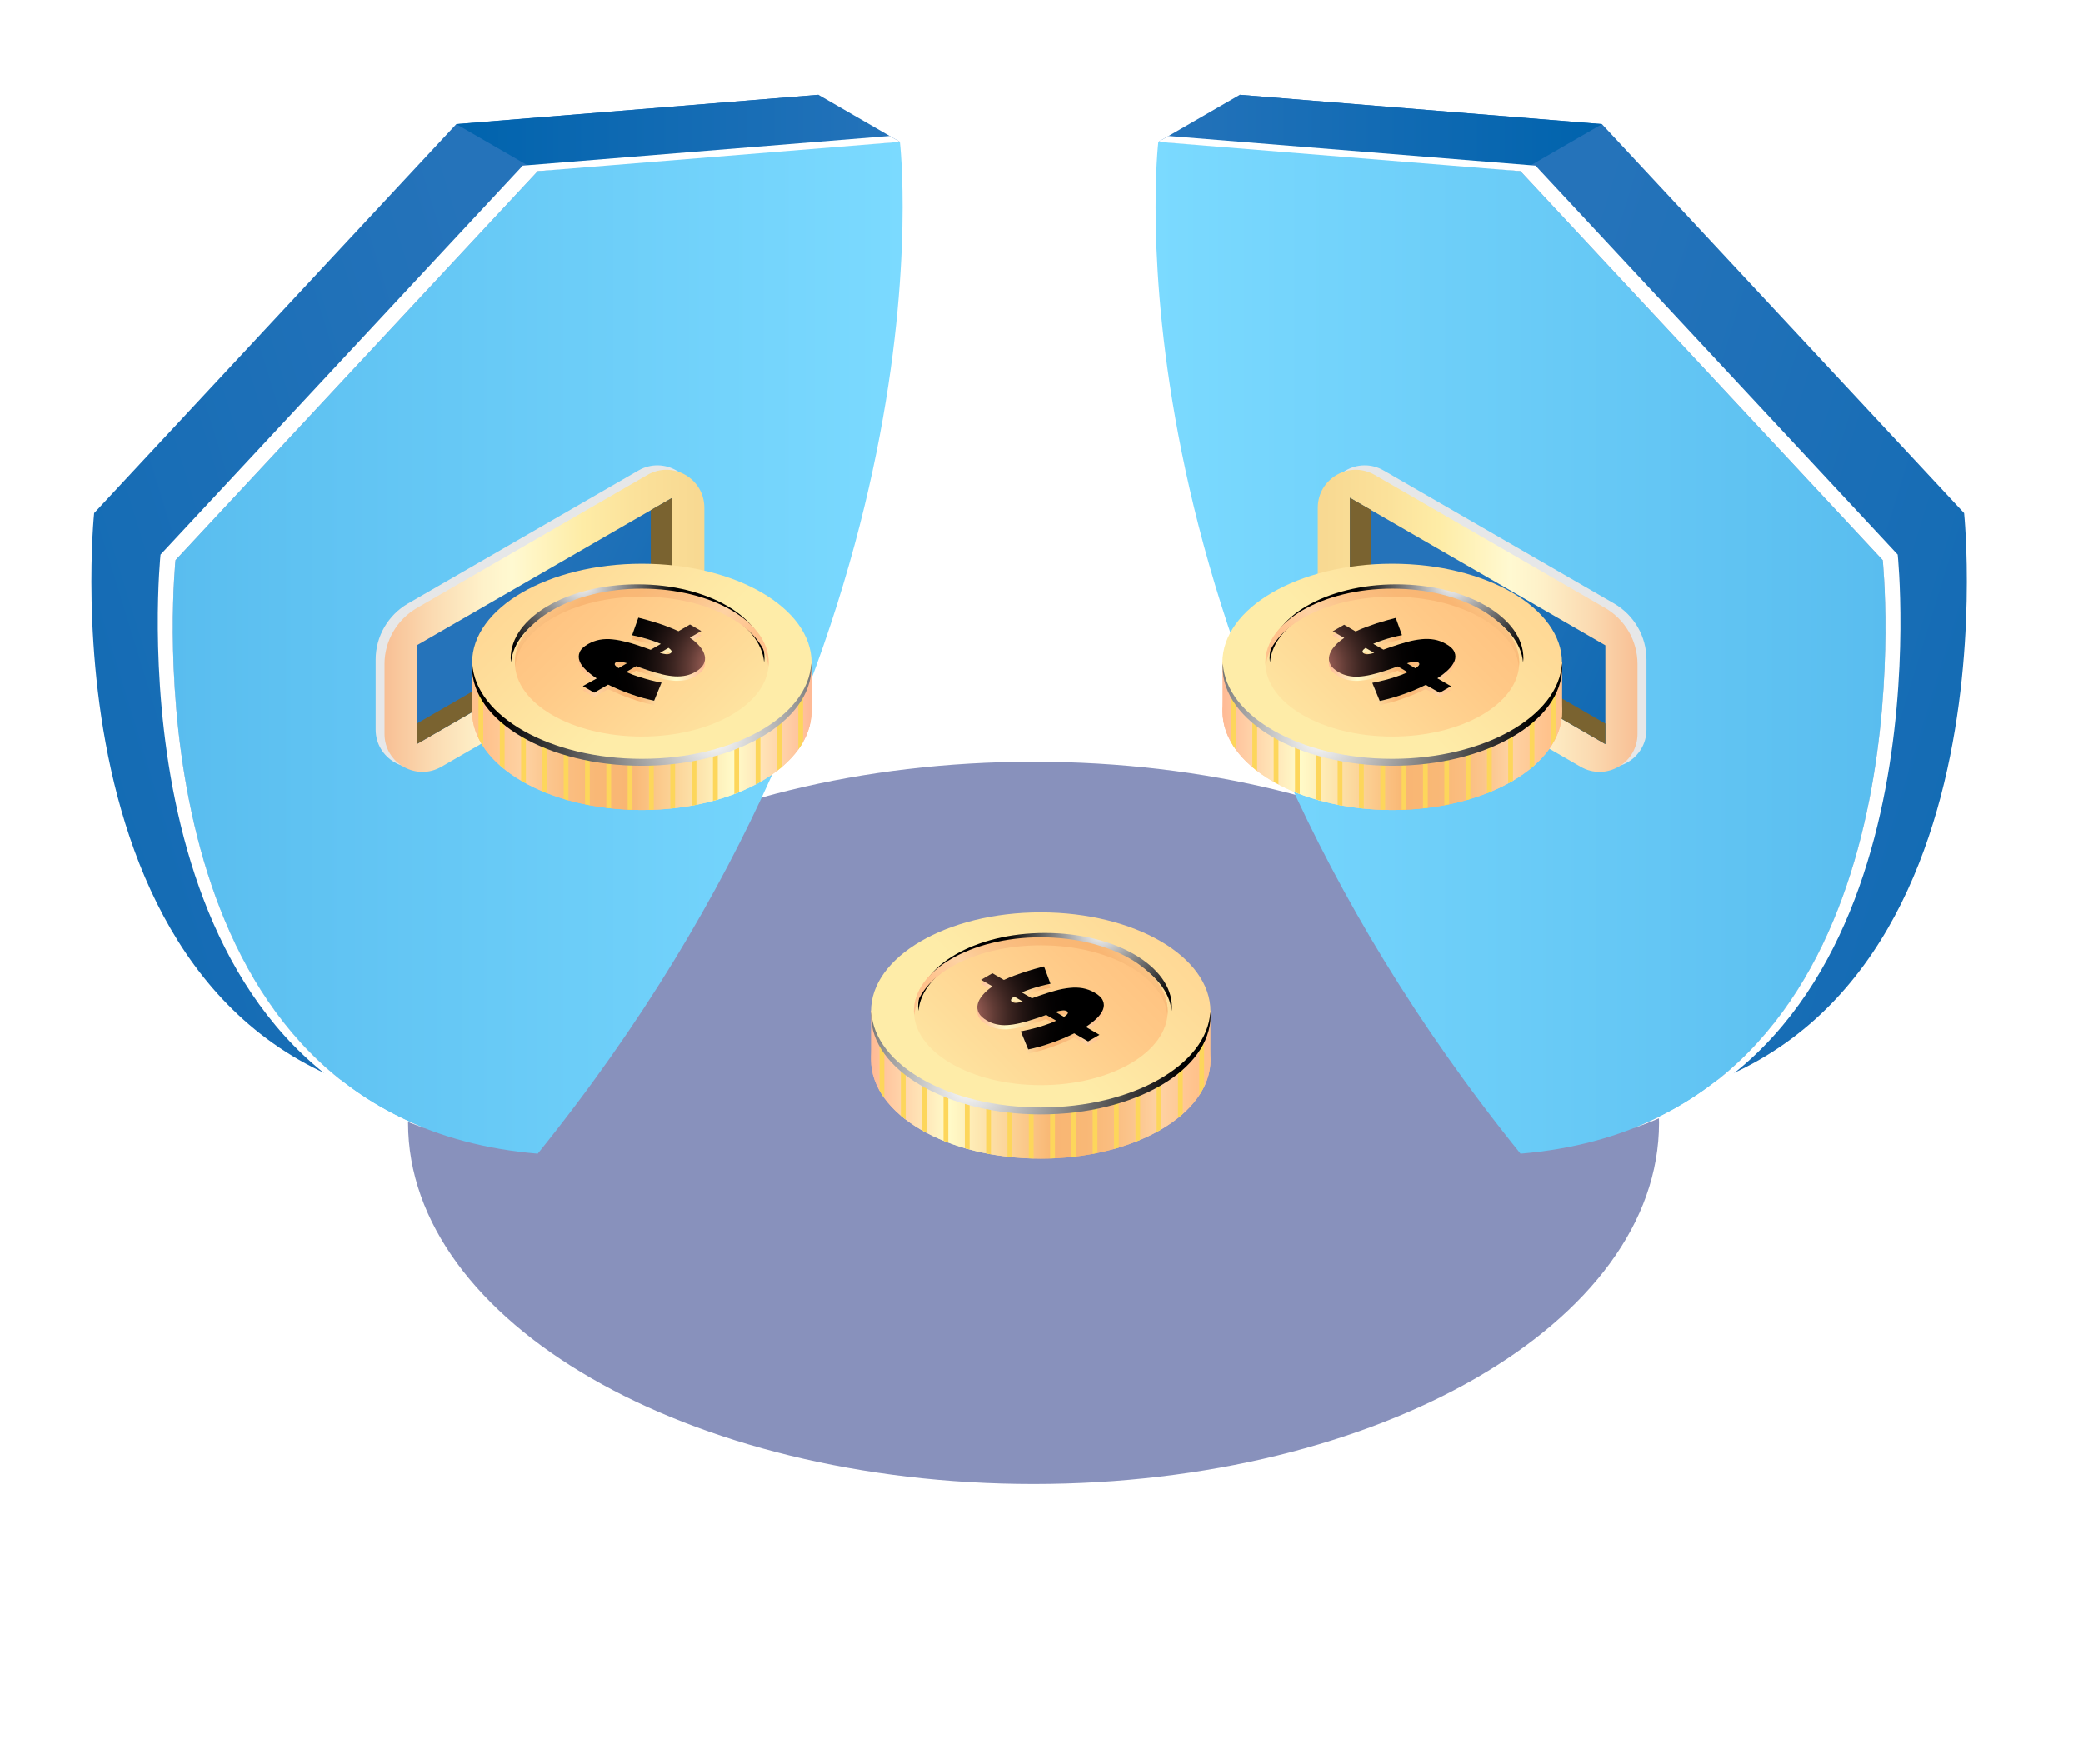 <svg width="124" height="105" viewBox="0 0 124 105" fill="none" xmlns="http://www.w3.org/2000/svg">
    <g filter="url(#filter0_d)">
    <path d="M61.525 97C48.189 97 34.858 94.068 24.703 88.21C14.832 82.508 9.392 74.919 9.392 66.837C9.392 58.755 14.827 51.166 24.703 45.465C45.001 33.742 78.038 33.742 98.342 45.465C108.212 51.166 113.653 58.755 113.653 66.837C113.653 74.919 108.218 82.508 98.342 88.21C88.193 94.068 74.856 96.994 61.525 97ZM61.525 37.058C48.258 37.058 34.997 39.972 24.9 45.802C15.152 51.428 9.787 58.9 9.787 66.837C9.787 74.774 15.152 82.247 24.9 87.873C45.094 99.531 77.957 99.531 98.15 87.873C107.899 82.247 113.264 74.774 113.264 66.837C113.264 58.9 107.893 51.428 98.15 45.802C88.053 39.972 74.787 37.058 61.525 37.058Z" fill="white"/>
    </g>
    <path opacity="0.5" d="M61.525 88.332C82.09 88.332 98.76 78.708 98.76 66.837C98.76 54.966 82.09 45.343 61.525 45.343C40.961 45.343 24.291 54.966 24.291 66.837C24.291 78.708 40.961 88.332 61.525 88.332Z" fill="#13247A"/>
    <path d="M116.919 30.543L95.36 7.391L73.8 5.646C73.8 5.646 70.337 34.872 95.36 65.87C120.389 63.768 116.919 30.543 116.919 30.543Z" fill="url(#paint0_linear)"/>
    <path d="M73.807 5.646L68.956 8.448L90.515 10.193L95.366 7.391L73.807 5.646Z" fill="url(#paint1_linear)"/>
    <path d="M112.075 33.346L90.515 10.193L81.652 9.294L68.956 8.448C68.956 8.448 65.492 37.675 90.515 68.672C115.538 66.571 112.075 33.346 112.075 33.346Z" fill="url(#paint2_linear)"/>
    <path d="M112.075 33.345L90.515 10.193L68.956 8.448C69.564 8.098 69.564 8.098 69.564 8.098L91.407 9.863L112.967 33.015C112.967 33.015 115.862 60.787 97.224 67.159C114.871 60.219 112.075 33.345 112.075 33.345Z" fill="white"/>
    <path d="M5.605 30.543L27.165 7.391L48.724 5.646C48.724 5.646 52.188 34.872 27.165 65.87C2.135 63.768 5.605 30.543 5.605 30.543Z" fill="url(#paint3_linear)"/>
    <path d="M48.718 5.646L53.569 8.448L32.009 10.193L27.158 7.391L48.718 5.646Z" fill="url(#paint4_linear)"/>
    <path d="M10.45 33.346L32.009 10.193L40.872 9.294L53.569 8.448C53.569 8.448 57.032 37.675 32.009 68.672C6.986 66.571 10.45 33.346 10.45 33.346Z" fill="url(#paint5_linear)"/>
    <path d="M10.45 33.345L32.009 10.193L53.569 8.448C52.961 8.098 52.961 8.098 52.961 8.098L31.117 9.863L9.557 33.015C9.557 33.015 6.663 60.787 25.301 67.159C7.654 60.219 10.45 33.345 10.45 33.345Z" fill="white"/>
    <path d="M78.982 34.121V29.963C78.982 28.222 80.865 27.138 82.37 28.008L96.087 35.926C97.278 36.618 98.013 37.888 98.013 39.264V43.423C98.013 45.163 96.13 46.248 94.625 45.377L80.908 37.459C79.716 36.775 78.982 35.498 78.982 34.121Z" fill="#E6E7E8"/>
    <path d="M78.447 34.385V30.227C78.447 28.486 80.33 27.402 81.835 28.272L95.552 36.19C96.743 36.882 97.478 38.151 97.478 39.528V43.687C97.478 45.427 95.595 46.511 94.09 45.641L80.373 37.723C79.181 37.039 78.447 35.769 78.447 34.385Z" fill="url(#paint6_linear)"/>
    <path d="M80.358 35.512L95.566 44.293V38.415L80.358 29.634V35.512Z" fill="url(#paint7_linear)"/>
    <path d="M81.635 35.034V30.369L80.358 29.634V35.512L95.566 44.293V43.073L81.635 35.034Z" fill="#7A6330"/>
    <path d="M92.984 39.4H72.776V42.253C72.776 42.282 72.776 42.31 72.776 42.331C72.776 45.577 77.298 48.216 82.883 48.216C88.462 48.216 92.991 45.584 92.991 42.331C92.991 42.303 92.991 42.274 92.984 42.253H92.991V39.4H92.984Z" fill="url(#paint8_linear)"/>
    <path d="M72.776 41.875V41.953C72.776 41.932 72.783 41.903 72.776 41.875Z" fill="url(#paint9_linear)"/>
    <path d="M82.883 47.589C77.305 47.589 72.776 44.956 72.776 41.704V42.253C72.776 42.282 72.776 42.31 72.776 42.331C72.776 45.577 77.298 48.216 82.883 48.216C88.462 48.216 92.991 45.584 92.991 42.331C92.991 42.303 92.991 42.274 92.984 42.253H92.991V41.704C92.984 44.956 88.462 47.589 82.883 47.589Z" fill="url(#paint10_linear)"/>
    <path d="M92.984 41.953V41.875H92.977C92.984 41.903 92.984 41.932 92.984 41.953Z" fill="url(#paint11_linear)"/>
    <path d="M85.979 47.931C86.079 47.91 86.165 47.888 86.265 47.874V40.406H85.979V47.931Z" fill="#FDD65B"/>
    <path d="M87.249 47.639C87.342 47.61 87.442 47.589 87.534 47.56V40.406H87.249V47.639Z" fill="#FDD65B"/>
    <path d="M88.519 47.218C88.618 47.182 88.704 47.139 88.804 47.096V40.406H88.519V47.218Z" fill="#FDD65B"/>
    <path d="M84.71 48.116C84.802 48.109 84.902 48.102 84.995 48.088V40.406H84.71V48.116Z" fill="#FDD65B"/>
    <path d="M91.058 45.784C91.151 45.705 91.251 45.627 91.343 45.548V40.398H91.058V45.784Z" fill="#FDD65B"/>
    <path d="M92.321 44.414C92.428 44.25 92.52 44.086 92.606 43.915V40.406H92.321V44.414Z" fill="#FDD65B"/>
    <path d="M89.781 46.626C89.874 46.576 89.974 46.526 90.067 46.469V40.406H89.781V46.626Z" fill="#FDD65B"/>
    <path d="M83.44 48.202C83.533 48.202 83.625 48.195 83.725 48.195V40.406H83.44V48.202Z" fill="#FDD65B"/>
    <path d="M82.17 48.195C82.263 48.202 82.356 48.202 82.456 48.202V40.406H82.17V48.195Z" fill="#FDD65B"/>
    <path d="M79.631 47.902C79.724 47.924 79.816 47.945 79.916 47.959V40.406H79.631V47.902Z" fill="#FDD65B"/>
    <path d="M80.9 48.102C80.993 48.109 81.093 48.116 81.186 48.123V40.406H80.9V48.102Z" fill="#FDD65B"/>
    <path d="M78.361 47.589C78.454 47.617 78.546 47.646 78.646 47.667V40.406H78.361V47.589Z" fill="#FDD65B"/>
    <path d="M73.282 44.165C73.368 44.314 73.461 44.471 73.568 44.614V40.398H73.282V44.165Z" fill="#FDD65B"/>
    <path d="M74.552 45.663C74.645 45.741 74.737 45.812 74.837 45.884V40.406H74.552V45.663Z" fill="#FDD65B"/>
    <path d="M77.091 47.153C77.184 47.189 77.277 47.232 77.377 47.268V40.406H77.091V47.153Z" fill="#FDD65B"/>
    <path d="M75.822 46.54C75.914 46.59 76.007 46.64 76.107 46.69V40.406H75.822V46.54Z" fill="#FDD65B"/>
    <path d="M92.984 39.443C92.984 42.695 88.462 45.327 82.876 45.327C77.298 45.327 72.769 42.695 72.769 39.443C72.769 36.19 77.291 33.558 82.876 33.558C88.462 33.558 92.984 36.19 92.984 39.443Z" fill="url(#paint12_linear)"/>
    <path d="M82.883 45.17C77.419 45.17 72.983 42.645 72.797 39.492C72.79 39.564 72.783 39.628 72.783 39.699C72.783 42.945 77.305 45.584 82.891 45.584C88.469 45.584 92.998 42.952 92.998 39.699C92.998 39.628 92.984 39.564 92.984 39.492C92.784 42.645 88.34 45.17 82.883 45.17Z" fill="url(#paint13_radial)"/>
    <path d="M90.438 39.443C90.438 41.875 87.056 43.844 82.883 43.844C78.711 43.844 75.329 41.875 75.329 39.443C75.329 37.01 78.711 35.041 82.883 35.041C87.049 35.041 90.438 37.01 90.438 39.443Z" fill="url(#paint14_linear)"/>
    <path d="M83.133 35.263C87.171 35.263 90.452 37.103 90.666 39.421C90.673 39.343 90.687 39.264 90.687 39.186C90.687 36.753 87.306 34.785 83.133 34.785C78.96 34.785 75.579 36.753 75.579 39.186C75.579 39.264 75.593 39.343 75.601 39.421C75.815 37.11 79.096 35.263 83.133 35.263Z" fill="url(#paint15_radial)"/>
    <path d="M82.883 35.519C86.921 35.519 90.202 37.36 90.416 39.678C90.423 39.599 90.438 39.521 90.438 39.443C90.438 37.01 87.056 35.041 82.883 35.041C78.711 35.041 75.329 37.01 75.329 39.443C75.329 39.521 75.344 39.599 75.351 39.678C75.558 37.36 78.846 35.519 82.883 35.519Z" fill="url(#paint16_linear)"/>
    <path d="M83.461 38.059C83.276 38.094 83.076 38.137 82.876 38.194C82.698 38.237 82.52 38.294 82.32 38.358C82.12 38.422 81.935 38.494 81.749 38.572L82.356 38.922C82.413 38.9 82.484 38.872 82.555 38.85C82.627 38.829 82.698 38.8 82.776 38.772C83.119 38.651 83.447 38.551 83.754 38.465C84.06 38.38 84.346 38.33 84.617 38.301C84.888 38.273 85.138 38.28 85.38 38.323C85.623 38.365 85.858 38.451 86.079 38.579C86.343 38.736 86.514 38.9 86.586 39.072C86.657 39.243 86.657 39.421 86.586 39.599C86.514 39.778 86.386 39.956 86.207 40.127C86.022 40.306 85.808 40.47 85.566 40.627L86.379 41.097L85.701 41.49L84.874 41.019C84.46 41.226 84.01 41.418 83.525 41.582C83.047 41.754 82.584 41.882 82.135 41.975L81.692 40.898C81.921 40.855 82.156 40.798 82.398 40.741C82.605 40.691 82.834 40.627 83.083 40.541C83.333 40.462 83.575 40.37 83.796 40.263L83.204 39.92C82.99 39.999 82.776 40.077 82.548 40.149C82.213 40.263 81.906 40.348 81.628 40.413C81.35 40.477 81.1 40.513 80.872 40.527C80.644 40.541 80.43 40.52 80.237 40.477C80.044 40.434 79.859 40.363 79.681 40.256C79.438 40.113 79.274 39.963 79.189 39.799C79.103 39.635 79.082 39.457 79.124 39.278C79.167 39.1 79.26 38.922 79.417 38.736C79.567 38.551 79.766 38.38 80.016 38.216L79.331 37.823L80.009 37.431L80.694 37.83C80.9 37.73 81.107 37.645 81.321 37.566C81.535 37.488 81.742 37.417 81.949 37.345C82.156 37.281 82.356 37.224 82.548 37.167C82.741 37.117 82.919 37.067 83.083 37.024L83.461 38.059ZM81.186 39.143C81.25 39.186 81.336 39.2 81.435 39.193C81.535 39.186 81.657 39.157 81.806 39.114L81.293 38.815C81.093 38.957 81.05 39.072 81.186 39.143ZM84.424 39.685C84.36 39.649 84.274 39.635 84.16 39.649C84.046 39.664 83.911 39.692 83.761 39.735L84.26 40.02C84.389 39.935 84.46 39.87 84.481 39.813C84.503 39.764 84.488 39.721 84.424 39.685Z" fill="url(#paint17_linear)"/>
    <path d="M83.461 37.809C83.276 37.845 83.076 37.888 82.876 37.944C82.698 37.987 82.52 38.044 82.32 38.109C82.12 38.173 81.935 38.244 81.749 38.323L82.356 38.672C82.413 38.651 82.484 38.622 82.555 38.601C82.627 38.579 82.698 38.551 82.776 38.522C83.119 38.401 83.447 38.301 83.754 38.216C84.06 38.13 84.346 38.08 84.617 38.051C84.888 38.023 85.138 38.03 85.38 38.073C85.623 38.116 85.858 38.201 86.079 38.33C86.343 38.48 86.514 38.644 86.586 38.822C86.657 38.993 86.657 39.171 86.586 39.35C86.514 39.528 86.386 39.706 86.207 39.878C86.022 40.056 85.808 40.22 85.566 40.377L86.379 40.848L85.701 41.24L84.874 40.769C84.46 40.976 84.01 41.169 83.525 41.333C83.047 41.504 82.584 41.632 82.135 41.725L81.692 40.648C81.921 40.605 82.156 40.548 82.398 40.491C82.605 40.441 82.834 40.377 83.083 40.291C83.333 40.213 83.575 40.12 83.796 40.013L83.212 39.671C82.998 39.749 82.784 39.828 82.555 39.899C82.22 40.013 81.913 40.099 81.635 40.163C81.357 40.227 81.107 40.263 80.879 40.277C80.651 40.291 80.437 40.27 80.244 40.227C80.052 40.184 79.866 40.113 79.688 40.013C79.445 39.87 79.281 39.721 79.196 39.557C79.11 39.393 79.089 39.214 79.131 39.036C79.174 38.858 79.267 38.679 79.424 38.494C79.574 38.308 79.773 38.137 80.023 37.973L79.338 37.581L80.016 37.188L80.701 37.588C80.908 37.488 81.115 37.402 81.329 37.324C81.542 37.245 81.749 37.174 81.956 37.103C82.163 37.039 82.363 36.982 82.555 36.925C82.748 36.875 82.926 36.825 83.09 36.782L83.461 37.809ZM81.186 38.893C81.25 38.929 81.336 38.95 81.435 38.943C81.535 38.936 81.657 38.907 81.806 38.865L81.293 38.565C81.093 38.708 81.05 38.815 81.186 38.893ZM84.424 39.435C84.36 39.4 84.274 39.385 84.16 39.4C84.046 39.414 83.911 39.435 83.761 39.485L84.26 39.778C84.389 39.692 84.46 39.628 84.481 39.571C84.503 39.514 84.488 39.471 84.424 39.435Z" fill="url(#paint18_linear)"/>
    <path d="M83.461 37.809C83.276 37.845 83.076 37.888 82.876 37.944C82.698 37.987 82.52 38.044 82.32 38.109C82.12 38.173 81.935 38.244 81.749 38.323L82.356 38.672C82.413 38.651 82.484 38.622 82.555 38.601C82.627 38.579 82.698 38.551 82.776 38.522C83.119 38.401 83.447 38.301 83.754 38.216C84.06 38.13 84.346 38.08 84.617 38.051C84.888 38.023 85.138 38.03 85.38 38.073C85.623 38.116 85.858 38.201 86.079 38.33C86.343 38.48 86.514 38.644 86.586 38.822C86.657 38.993 86.657 39.171 86.586 39.35C86.514 39.528 86.386 39.706 86.207 39.878C86.022 40.056 85.808 40.22 85.566 40.377L86.379 40.848L85.701 41.24L84.874 40.769C84.46 40.976 84.01 41.169 83.525 41.333C83.047 41.504 82.584 41.632 82.135 41.725L81.692 40.648C81.921 40.605 82.156 40.548 82.398 40.491C82.605 40.441 82.834 40.377 83.083 40.291C83.333 40.213 83.575 40.12 83.796 40.013L83.212 39.671C82.998 39.749 82.784 39.828 82.555 39.899C82.22 40.013 81.913 40.099 81.635 40.163C81.357 40.227 81.107 40.263 80.879 40.277C80.651 40.291 80.437 40.27 80.244 40.227C80.052 40.184 79.866 40.113 79.688 40.013C79.445 39.87 79.281 39.721 79.196 39.557C79.11 39.393 79.089 39.214 79.131 39.036C79.174 38.858 79.267 38.679 79.424 38.494C79.574 38.308 79.773 38.137 80.023 37.973L79.338 37.581L80.016 37.188L80.701 37.588C80.908 37.488 81.115 37.402 81.329 37.324C81.542 37.245 81.749 37.174 81.956 37.103C82.163 37.039 82.363 36.982 82.555 36.925C82.748 36.875 82.926 36.825 83.09 36.782L83.461 37.809ZM81.186 38.893C81.25 38.929 81.336 38.95 81.435 38.943C81.535 38.936 81.657 38.907 81.806 38.865L81.293 38.565C81.093 38.708 81.05 38.815 81.186 38.893ZM84.424 39.435C84.36 39.4 84.274 39.385 84.16 39.4C84.046 39.414 83.911 39.435 83.761 39.485L84.26 39.778C84.389 39.692 84.46 39.628 84.481 39.571C84.503 39.514 84.488 39.471 84.424 39.435Z" fill="url(#paint19_radial)"/>
    <path d="M41.394 34.121V29.963C41.394 28.222 39.51 27.138 38.005 28.008L24.288 35.926C23.097 36.618 22.362 37.888 22.362 39.264V43.423C22.362 45.163 24.245 46.248 25.751 45.377L39.468 37.459C40.659 36.775 41.394 35.498 41.394 34.121Z" fill="#E6E7E8"/>
    <path d="M41.929 34.385V30.227C41.929 28.486 40.045 27.402 38.54 28.272L24.823 36.19C23.632 36.882 22.89 38.151 22.89 39.528V43.687C22.89 45.427 24.773 46.511 26.279 45.641L39.995 37.723C41.194 37.039 41.929 35.769 41.929 34.385Z" fill="url(#paint20_linear)"/>
    <path d="M40.017 35.512L24.809 44.293V38.415L40.017 29.634V35.512Z" fill="url(#paint21_linear)"/>
    <path d="M38.74 35.034V30.369L40.017 29.634V35.512L24.809 44.293V43.073L38.74 35.034Z" fill="#7A6330"/>
    <path d="M28.105 39.4H48.313V42.253C48.313 42.282 48.313 42.31 48.313 42.331C48.313 45.577 43.79 48.216 38.212 48.216C32.634 48.216 28.105 45.584 28.105 42.331C28.105 42.303 28.105 42.274 28.112 42.253H28.105V39.4Z" fill="url(#paint22_linear)"/>
    <path d="M48.313 41.875V41.953C48.313 41.932 48.306 41.903 48.313 41.875Z" fill="url(#paint23_linear)"/>
    <path d="M38.205 47.589C43.783 47.589 48.306 44.956 48.306 41.704V42.253C48.306 42.282 48.306 42.31 48.306 42.331C48.306 45.577 43.783 48.216 38.205 48.216C32.627 48.216 28.097 45.584 28.097 42.331C28.097 42.303 28.097 42.274 28.105 42.253H28.097V41.704C28.105 44.956 32.627 47.589 38.205 47.589Z" fill="url(#paint24_linear)"/>
    <path d="M28.105 41.953V41.875H28.112C28.105 41.903 28.105 41.932 28.105 41.953Z" fill="url(#paint25_linear)"/>
    <path d="M35.109 47.931C35.017 47.91 34.924 47.888 34.824 47.874V40.406H35.109V47.931Z" fill="#FDD65B"/>
    <path d="M33.84 47.639C33.747 47.61 33.647 47.589 33.554 47.56V40.406H33.84V47.639Z" fill="#FDD65B"/>
    <path d="M32.57 47.218C32.477 47.182 32.384 47.139 32.292 47.096V40.406H32.57V47.218Z" fill="#FDD65B"/>
    <path d="M36.379 48.116C36.286 48.109 36.186 48.102 36.094 48.088V40.406H36.379V48.116Z" fill="#FDD65B"/>
    <path d="M30.038 45.784C29.945 45.705 29.845 45.627 29.752 45.548V40.398H30.038V45.784Z" fill="#FDD65B"/>
    <path d="M28.768 44.415C28.661 44.251 28.568 44.087 28.483 43.916V40.406H28.768V44.415Z" fill="#FDD65B"/>
    <path d="M31.307 46.626C31.215 46.576 31.115 46.526 31.022 46.469V40.406H31.307V46.626Z" fill="#FDD65B"/>
    <path d="M37.649 48.202C37.556 48.202 37.456 48.195 37.363 48.195V40.406H37.649V48.202Z" fill="#FDD65B"/>
    <path d="M38.918 48.195C38.826 48.202 38.733 48.202 38.633 48.202V40.406H38.918V48.195Z" fill="#FDD65B"/>
    <path d="M41.458 47.902C41.365 47.924 41.272 47.945 41.172 47.959V40.406H41.458V47.902Z" fill="#FDD65B"/>
    <path d="M40.188 48.102C40.095 48.109 39.995 48.116 39.903 48.123V40.406H40.188V48.102Z" fill="#FDD65B"/>
    <path d="M42.727 47.589C42.635 47.617 42.542 47.646 42.442 47.667V40.406H42.727V47.589Z" fill="#FDD65B"/>
    <path d="M47.806 44.165C47.721 44.315 47.628 44.471 47.521 44.614V40.398H47.806V44.165Z" fill="#FDD65B"/>
    <path d="M46.537 45.663C46.444 45.741 46.351 45.812 46.251 45.884V40.406H46.537V45.663Z" fill="#FDD65B"/>
    <path d="M43.997 47.153C43.904 47.189 43.812 47.232 43.712 47.268V40.406H43.997V47.153Z" fill="#FDD65B"/>
    <path d="M45.267 46.54C45.174 46.59 45.081 46.64 44.981 46.69V40.406H45.267V46.54Z" fill="#FDD65B"/>
    <path d="M28.105 39.443C28.105 42.695 32.628 45.327 38.213 45.327C43.791 45.327 48.313 42.695 48.313 39.443C48.313 36.19 43.791 33.558 38.213 33.558C32.628 33.558 28.105 36.19 28.105 39.443Z" fill="url(#paint26_linear)"/>
    <path d="M38.205 45.17C43.669 45.17 48.106 42.645 48.291 39.492C48.298 39.564 48.306 39.628 48.306 39.699C48.306 42.945 43.783 45.584 38.205 45.584C32.627 45.584 28.097 42.952 28.097 39.699C28.097 39.628 28.112 39.564 28.112 39.492C28.311 42.645 32.748 45.17 38.205 45.17Z" fill="url(#paint27_radial)"/>
    <path d="M30.651 39.443C30.651 41.875 34.032 43.844 38.205 43.844C42.378 43.844 45.759 41.875 45.759 39.443C45.759 37.01 42.378 35.041 38.205 35.041C34.032 35.041 30.651 37.01 30.651 39.443Z" fill="url(#paint28_linear)"/>
    <path d="M37.955 35.263C33.918 35.263 30.637 37.103 30.423 39.421C30.416 39.343 30.401 39.264 30.401 39.186C30.401 36.753 33.782 34.785 37.955 34.785C42.128 34.785 45.509 36.753 45.509 39.186C45.509 39.264 45.495 39.343 45.488 39.421C45.274 37.11 41.993 35.263 37.955 35.263Z" fill="url(#paint29_radial)"/>
    <path d="M38.205 35.519C34.168 35.519 30.879 37.36 30.672 39.678C30.665 39.599 30.651 39.521 30.651 39.443C30.651 37.01 34.032 35.041 38.205 35.041C42.378 35.041 45.759 37.01 45.759 39.443C45.759 39.521 45.745 39.599 45.738 39.678C45.531 37.36 42.242 35.519 38.205 35.519Z" fill="url(#paint30_linear)"/>
    <path d="M37.998 37.024C38.162 37.067 38.341 37.117 38.533 37.167C38.726 37.217 38.925 37.281 39.132 37.345C39.339 37.41 39.546 37.488 39.76 37.566C39.974 37.645 40.181 37.738 40.388 37.83L41.073 37.431L41.75 37.823L41.066 38.216C41.308 38.38 41.508 38.558 41.657 38.736C41.814 38.922 41.907 39.1 41.95 39.279C41.993 39.457 41.971 39.628 41.886 39.799C41.8 39.963 41.636 40.12 41.394 40.256C41.215 40.356 41.037 40.434 40.837 40.477C40.638 40.52 40.431 40.534 40.202 40.527C39.974 40.52 39.717 40.477 39.446 40.413C39.168 40.348 38.868 40.263 38.526 40.149C38.305 40.077 38.084 39.999 37.87 39.92L37.278 40.263C37.506 40.37 37.741 40.463 37.991 40.541C38.241 40.62 38.469 40.691 38.676 40.741C38.918 40.805 39.154 40.855 39.382 40.898L38.94 41.975C38.49 41.882 38.027 41.754 37.549 41.583C37.071 41.418 36.621 41.226 36.201 41.019L35.373 41.497L34.696 41.105L35.509 40.634C35.259 40.477 35.045 40.306 34.867 40.134C34.681 39.956 34.553 39.785 34.489 39.607C34.417 39.428 34.417 39.25 34.489 39.079C34.56 38.9 34.724 38.743 34.995 38.587C35.223 38.458 35.452 38.373 35.694 38.33C35.937 38.287 36.194 38.28 36.458 38.308C36.728 38.337 37.014 38.394 37.321 38.472C37.627 38.558 37.948 38.658 38.298 38.779C38.376 38.808 38.448 38.836 38.519 38.858C38.59 38.879 38.662 38.907 38.719 38.929L39.325 38.579C39.147 38.501 38.954 38.43 38.754 38.365C38.555 38.301 38.369 38.244 38.198 38.201C37.998 38.151 37.806 38.102 37.613 38.066L37.998 37.024ZM39.796 38.815L39.282 39.114C39.432 39.157 39.553 39.186 39.653 39.193C39.753 39.2 39.839 39.186 39.903 39.143C40.038 39.072 39.995 38.958 39.796 38.815ZM36.6 39.813C36.621 39.87 36.693 39.935 36.821 40.02L37.321 39.735C37.171 39.692 37.042 39.664 36.928 39.649C36.814 39.635 36.721 39.649 36.664 39.685C36.6 39.721 36.586 39.764 36.6 39.813Z" fill="url(#paint31_linear)"/>
    <path d="M37.998 36.768C38.162 36.81 38.341 36.86 38.533 36.91C38.726 36.96 38.925 37.024 39.132 37.089C39.339 37.153 39.546 37.224 39.76 37.31C39.974 37.388 40.181 37.481 40.388 37.574L41.073 37.174L41.75 37.566L41.065 37.959C41.308 38.123 41.508 38.301 41.657 38.48C41.814 38.658 41.907 38.843 41.95 39.022C41.993 39.2 41.971 39.371 41.886 39.542C41.8 39.706 41.636 39.863 41.394 39.999C41.215 40.099 41.037 40.17 40.837 40.213C40.638 40.256 40.431 40.27 40.202 40.263C39.974 40.249 39.717 40.213 39.446 40.149C39.168 40.084 38.868 39.999 38.526 39.885C38.305 39.813 38.084 39.735 37.87 39.657L37.278 39.999C37.506 40.106 37.741 40.199 37.991 40.277C38.241 40.356 38.469 40.42 38.676 40.477C38.918 40.541 39.154 40.591 39.382 40.634L38.94 41.711C38.49 41.618 38.027 41.49 37.549 41.319C37.071 41.154 36.621 40.962 36.201 40.755L35.373 41.233L34.696 40.841L35.523 40.384C35.273 40.227 35.059 40.056 34.881 39.885C34.696 39.706 34.567 39.535 34.503 39.357C34.432 39.179 34.432 39 34.503 38.829C34.574 38.651 34.738 38.494 35.009 38.337C35.238 38.209 35.466 38.123 35.709 38.08C35.951 38.037 36.208 38.03 36.472 38.059C36.743 38.087 37.028 38.144 37.335 38.223C37.642 38.301 37.962 38.408 38.312 38.529C38.391 38.558 38.462 38.587 38.533 38.608C38.605 38.629 38.676 38.658 38.733 38.679L39.339 38.33C39.161 38.251 38.968 38.18 38.769 38.116C38.569 38.052 38.383 37.995 38.212 37.952C38.013 37.895 37.82 37.852 37.627 37.816L37.998 36.768ZM39.796 38.565L39.282 38.865C39.432 38.908 39.553 38.936 39.653 38.943C39.753 38.95 39.839 38.936 39.903 38.893C40.038 38.815 39.995 38.708 39.796 38.565ZM36.6 39.564C36.621 39.621 36.693 39.685 36.821 39.771L37.321 39.478C37.171 39.435 37.042 39.407 36.928 39.393C36.814 39.378 36.721 39.393 36.664 39.428C36.6 39.471 36.586 39.514 36.6 39.564Z" fill="url(#paint32_linear)"/>
    <path d="M37.998 36.768C38.162 36.81 38.341 36.86 38.533 36.91C38.726 36.96 38.925 37.024 39.132 37.089C39.339 37.153 39.546 37.224 39.76 37.31C39.974 37.388 40.181 37.481 40.388 37.574L41.073 37.174L41.75 37.566L41.065 37.959C41.308 38.123 41.508 38.301 41.657 38.48C41.814 38.658 41.907 38.843 41.95 39.022C41.993 39.2 41.971 39.371 41.886 39.542C41.8 39.706 41.636 39.863 41.394 39.999C41.215 40.099 41.037 40.17 40.837 40.213C40.638 40.256 40.431 40.27 40.202 40.263C39.974 40.249 39.717 40.213 39.446 40.149C39.168 40.084 38.868 39.999 38.526 39.885C38.305 39.813 38.084 39.735 37.87 39.657L37.278 39.999C37.506 40.106 37.741 40.199 37.991 40.277C38.241 40.356 38.469 40.42 38.676 40.477C38.918 40.541 39.154 40.591 39.382 40.634L38.94 41.711C38.49 41.618 38.027 41.49 37.549 41.319C37.071 41.154 36.621 40.962 36.201 40.755L35.373 41.233L34.696 40.841L35.523 40.384C35.273 40.227 35.059 40.056 34.881 39.885C34.696 39.706 34.567 39.535 34.503 39.357C34.432 39.179 34.432 39 34.503 38.829C34.574 38.651 34.738 38.494 35.009 38.337C35.238 38.209 35.466 38.123 35.709 38.08C35.951 38.037 36.208 38.03 36.472 38.059C36.743 38.087 37.028 38.144 37.335 38.223C37.642 38.301 37.962 38.408 38.312 38.529C38.391 38.558 38.462 38.587 38.533 38.608C38.605 38.629 38.676 38.658 38.733 38.679L39.339 38.33C39.161 38.251 38.968 38.18 38.769 38.116C38.569 38.052 38.383 37.995 38.212 37.952C38.013 37.895 37.82 37.852 37.627 37.816L37.998 36.768ZM39.796 38.565L39.282 38.865C39.432 38.908 39.553 38.936 39.653 38.943C39.753 38.95 39.839 38.936 39.903 38.893C40.038 38.815 39.995 38.708 39.796 38.565ZM36.6 39.564C36.621 39.621 36.693 39.685 36.821 39.771L37.321 39.478C37.171 39.435 37.042 39.407 36.928 39.393C36.814 39.378 36.721 39.393 36.664 39.428C36.6 39.471 36.586 39.514 36.6 39.564Z" fill="url(#paint33_radial)"/>
    <path d="M72.059 60.15H51.851V63.003C51.851 63.032 51.851 63.06 51.851 63.082C51.851 66.327 56.373 68.966 61.951 68.966C67.529 68.966 72.059 66.334 72.059 63.082C72.059 63.053 72.059 63.025 72.052 63.003H72.059V60.15Z" fill="url(#paint34_linear)"/>
    <path d="M61.959 68.339C56.381 68.339 51.859 65.707 51.859 62.454V63.003C51.859 63.032 51.859 63.06 51.859 63.082C51.859 66.327 56.381 68.966 61.959 68.966C67.537 68.966 72.067 66.334 72.067 63.082C72.067 63.053 72.067 63.025 72.06 63.003H72.067V62.454C72.06 65.707 67.537 68.339 61.959 68.339Z" fill="url(#paint35_linear)"/>
    <path d="M72.059 62.704V62.625H72.052C72.059 62.654 72.059 62.682 72.059 62.704Z" fill="url(#paint36_linear)"/>
    <path d="M65.047 68.681C65.14 68.66 65.233 68.638 65.332 68.624V61.156H65.047V68.681Z" fill="#FDD65B"/>
    <path d="M66.317 68.389C66.409 68.36 66.509 68.339 66.602 68.31V61.156H66.317V68.389Z" fill="#FDD65B"/>
    <path d="M67.594 67.968C67.686 67.932 67.779 67.889 67.872 67.847V61.156H67.594V67.968Z" fill="#FDD65B"/>
    <path d="M63.785 68.867C63.877 68.859 63.977 68.852 64.07 68.838V61.156H63.785V68.867Z" fill="#FDD65B"/>
    <path d="M70.126 66.534C70.219 66.456 70.319 66.377 70.411 66.299V61.149H70.126V66.534Z" fill="#FDD65B"/>
    <path d="M71.396 65.165C71.503 65.001 71.595 64.837 71.681 64.665V61.156H71.396V65.165Z" fill="#FDD65B"/>
    <path d="M68.856 67.376C68.949 67.326 69.049 67.276 69.141 67.219V61.156H68.856V67.376Z" fill="#FDD65B"/>
    <path d="M62.515 68.952C62.608 68.952 62.707 68.945 62.8 68.945V61.156H62.515V68.952Z" fill="#FDD65B"/>
    <path d="M61.245 68.945C61.338 68.952 61.431 68.952 61.53 68.952V61.149H61.245V68.945Z" fill="#FDD65B"/>
    <path d="M58.706 68.653C58.798 68.674 58.891 68.695 58.991 68.71V61.156H58.706V68.653Z" fill="#FDD65B"/>
    <path d="M59.975 68.852C60.068 68.859 60.168 68.867 60.261 68.874V61.149H59.975V68.852Z" fill="#FDD65B"/>
    <path d="M57.436 68.339C57.529 68.367 57.621 68.396 57.721 68.417V61.149H57.436V68.339Z" fill="#FDD65B"/>
    <path d="M52.357 64.915C52.443 65.065 52.536 65.222 52.643 65.364V61.149H52.357V64.915Z" fill="#FDD65B"/>
    <path d="M53.627 66.413C53.72 66.491 53.812 66.563 53.912 66.634V61.156H53.627V66.413Z" fill="#FDD65B"/>
    <path d="M56.166 67.904C56.259 67.939 56.352 67.982 56.452 68.018V61.156H56.166V67.904Z" fill="#FDD65B"/>
    <path d="M54.897 67.29C54.989 67.34 55.082 67.39 55.182 67.44V61.156H54.897V67.29Z" fill="#FDD65B"/>
    <path d="M72.059 60.193C72.059 63.446 67.537 66.078 61.951 66.078C56.373 66.078 51.851 63.446 51.851 60.193C51.851 56.94 56.373 54.308 61.951 54.308C67.537 54.308 72.059 56.94 72.059 60.193Z" fill="url(#paint37_linear)"/>
    <path d="M61.958 65.921C56.495 65.921 52.058 63.395 51.872 60.243C51.865 60.314 51.858 60.378 51.858 60.45C51.858 63.695 56.38 66.334 61.958 66.334C67.537 66.334 72.066 63.702 72.066 60.45C72.066 60.378 72.052 60.314 72.052 60.243C71.852 63.395 67.415 65.921 61.958 65.921Z" fill="url(#paint38_radial)"/>
    <path d="M69.512 60.193C69.512 62.625 66.131 64.594 61.958 64.594C57.786 64.594 54.404 62.625 54.404 60.193C54.404 57.76 57.786 55.792 61.958 55.792C66.124 55.792 69.512 57.76 69.512 60.193Z" fill="url(#paint39_linear)"/>
    <path d="M62.208 56.013C66.246 56.013 69.527 57.853 69.741 60.171C69.748 60.093 69.762 60.014 69.762 59.936C69.762 57.504 66.381 55.535 62.208 55.535C58.035 55.535 54.654 57.504 54.654 59.936C54.654 60.014 54.668 60.093 54.675 60.171C54.882 57.86 58.171 56.013 62.208 56.013Z" fill="url(#paint40_radial)"/>
    <path d="M61.958 56.27C65.996 56.27 69.284 58.11 69.491 60.428C69.498 60.35 69.512 60.271 69.512 60.193C69.512 57.76 66.131 55.792 61.958 55.792C57.786 55.792 54.404 57.76 54.404 60.193C54.404 60.271 54.419 60.35 54.426 60.428C54.633 58.11 57.921 56.27 61.958 56.27Z" fill="url(#paint41_linear)"/>
    <path d="M62.536 58.809C62.351 58.845 62.151 58.887 61.951 58.944C61.78 58.987 61.595 59.044 61.395 59.108C61.195 59.173 61.01 59.244 60.824 59.322L61.431 59.672C61.488 59.651 61.559 59.622 61.63 59.601C61.702 59.579 61.78 59.551 61.851 59.522C62.194 59.401 62.522 59.301 62.829 59.215C63.135 59.13 63.421 59.08 63.692 59.051C63.963 59.023 64.213 59.03 64.455 59.073C64.698 59.116 64.933 59.201 65.154 59.33C65.418 59.487 65.589 59.651 65.66 59.822C65.732 59.993 65.732 60.171 65.66 60.35C65.589 60.528 65.461 60.706 65.282 60.878C65.097 61.056 64.883 61.22 64.641 61.377L65.454 61.848L64.776 62.24L63.949 61.762C63.528 61.969 63.085 62.161 62.6 62.326C62.123 62.497 61.659 62.625 61.209 62.718L60.767 61.641C60.995 61.598 61.231 61.541 61.473 61.484C61.68 61.434 61.908 61.37 62.158 61.284C62.408 61.206 62.65 61.113 62.871 61.006L62.279 60.664C62.072 60.742 61.851 60.821 61.623 60.892C61.288 61.006 60.981 61.092 60.703 61.156C60.432 61.22 60.175 61.256 59.947 61.27C59.719 61.284 59.505 61.263 59.312 61.22C59.119 61.177 58.934 61.106 58.756 60.999C58.513 60.856 58.349 60.706 58.264 60.542C58.178 60.378 58.157 60.2 58.199 60.022C58.235 59.843 58.335 59.665 58.492 59.48C58.642 59.294 58.841 59.123 59.084 58.959L58.399 58.566L59.077 58.174L59.761 58.574C59.968 58.474 60.175 58.388 60.389 58.31C60.603 58.231 60.81 58.16 61.017 58.089C61.224 58.024 61.423 57.967 61.616 57.91C61.809 57.86 61.987 57.81 62.151 57.767L62.536 58.809ZM60.261 59.893C60.325 59.936 60.41 59.95 60.51 59.943C60.61 59.936 60.731 59.907 60.881 59.865L60.368 59.565C60.168 59.708 60.125 59.822 60.261 59.893ZM63.499 60.435C63.435 60.4 63.349 60.385 63.235 60.4C63.121 60.414 62.986 60.442 62.843 60.485L63.342 60.771C63.471 60.685 63.542 60.621 63.563 60.564C63.578 60.514 63.563 60.471 63.499 60.435Z" fill="url(#paint42_linear)"/>
    <path d="M62.536 58.559C62.351 58.595 62.151 58.638 61.951 58.695C61.78 58.738 61.595 58.795 61.395 58.859C61.195 58.923 61.01 58.994 60.824 59.073L61.431 59.422C61.488 59.401 61.559 59.372 61.63 59.351C61.702 59.33 61.78 59.301 61.851 59.273C62.194 59.151 62.522 59.051 62.829 58.966C63.135 58.88 63.421 58.83 63.692 58.802C63.963 58.773 64.213 58.78 64.455 58.823C64.698 58.866 64.933 58.952 65.154 59.08C65.418 59.23 65.589 59.394 65.66 59.572C65.732 59.743 65.732 59.922 65.66 60.1C65.589 60.278 65.461 60.457 65.282 60.628C65.097 60.806 64.883 60.97 64.641 61.127L65.454 61.598L64.776 61.99L63.949 61.512C63.528 61.719 63.085 61.912 62.6 62.076C62.123 62.247 61.659 62.376 61.209 62.468L60.767 61.391C60.995 61.348 61.231 61.291 61.473 61.234C61.68 61.184 61.908 61.12 62.158 61.035C62.408 60.956 62.65 60.863 62.871 60.756L62.279 60.414C62.072 60.492 61.851 60.571 61.623 60.642C61.288 60.756 60.981 60.842 60.703 60.906C60.432 60.97 60.175 61.006 59.947 61.02C59.719 61.035 59.505 61.013 59.312 60.97C59.119 60.928 58.934 60.856 58.756 60.756C58.513 60.614 58.349 60.464 58.264 60.3C58.178 60.136 58.157 59.957 58.199 59.779C58.235 59.601 58.335 59.422 58.492 59.237C58.642 59.051 58.841 58.88 59.084 58.716L58.399 58.324L59.077 57.932L59.761 58.331C59.968 58.231 60.175 58.145 60.389 58.067C60.603 57.989 60.81 57.917 61.017 57.846C61.224 57.782 61.423 57.725 61.616 57.668C61.809 57.618 61.987 57.568 62.151 57.525L62.536 58.559ZM60.261 59.644C60.325 59.679 60.41 59.701 60.51 59.693C60.61 59.686 60.731 59.658 60.881 59.615L60.368 59.315C60.168 59.458 60.125 59.565 60.261 59.644ZM63.499 60.186C63.435 60.15 63.349 60.136 63.235 60.15C63.121 60.164 62.986 60.186 62.843 60.236L63.342 60.528C63.471 60.442 63.542 60.378 63.563 60.321C63.578 60.264 63.563 60.221 63.499 60.186Z" fill="url(#paint43_linear)"/>
    <path d="M62.536 58.559C62.351 58.595 62.151 58.638 61.951 58.695C61.78 58.738 61.595 58.795 61.395 58.859C61.195 58.923 61.01 58.994 60.824 59.073L61.431 59.422C61.488 59.401 61.559 59.372 61.63 59.351C61.702 59.33 61.78 59.301 61.851 59.273C62.194 59.151 62.522 59.051 62.829 58.966C63.135 58.88 63.421 58.83 63.692 58.802C63.963 58.773 64.213 58.78 64.455 58.823C64.698 58.866 64.933 58.952 65.154 59.08C65.418 59.23 65.589 59.394 65.66 59.572C65.732 59.743 65.732 59.922 65.66 60.1C65.589 60.278 65.461 60.457 65.282 60.628C65.097 60.806 64.883 60.97 64.641 61.127L65.454 61.598L64.776 61.99L63.949 61.512C63.528 61.719 63.085 61.912 62.6 62.076C62.123 62.247 61.659 62.376 61.209 62.468L60.767 61.391C60.995 61.348 61.231 61.291 61.473 61.234C61.68 61.184 61.908 61.12 62.158 61.035C62.408 60.956 62.65 60.863 62.871 60.756L62.279 60.414C62.072 60.492 61.851 60.571 61.623 60.642C61.288 60.756 60.981 60.842 60.703 60.906C60.432 60.97 60.175 61.006 59.947 61.02C59.719 61.035 59.505 61.013 59.312 60.97C59.119 60.928 58.934 60.856 58.756 60.756C58.513 60.614 58.349 60.464 58.264 60.3C58.178 60.136 58.157 59.957 58.199 59.779C58.235 59.601 58.335 59.422 58.492 59.237C58.642 59.051 58.841 58.88 59.084 58.716L58.399 58.324L59.077 57.932L59.761 58.331C59.968 58.231 60.175 58.145 60.389 58.067C60.603 57.989 60.81 57.917 61.017 57.846C61.224 57.782 61.423 57.725 61.616 57.668C61.809 57.618 61.987 57.568 62.151 57.525L62.536 58.559ZM60.261 59.644C60.325 59.679 60.41 59.701 60.51 59.693C60.61 59.686 60.731 59.658 60.881 59.615L60.368 59.315C60.168 59.458 60.125 59.565 60.261 59.644ZM63.499 60.186C63.435 60.15 63.349 60.136 63.235 60.15C63.121 60.164 62.986 60.186 62.843 60.236L63.342 60.528C63.471 60.442 63.542 60.378 63.563 60.321C63.578 60.264 63.563 60.221 63.499 60.186Z" fill="url(#paint44_radial)"/>
    <defs>
    <filter id="filter0_d" x="5.392" y="36.673" width="112.26" height="68.327" filterUnits="userSpaceOnUse" color-interpolation-filters="sRGB">
    <feFlood flood-opacity="0" result="BackgroundImageFix"/>
    <feColorMatrix in="SourceAlpha" type="matrix" values="0 0 0 0 0 0 0 0 0 0 0 0 0 0 0 0 0 0 127 0"/>
    <feOffset dy="4"/>
    <feGaussianBlur stdDeviation="2"/>
    <feColorMatrix type="matrix" values="0 0 0 0 0.812 0 0 0 0 0.898 0 0 0 0 1 0 0 0 1 0"/>
    <feBlend mode="normal" in2="BackgroundImageFix" result="effect1_dropShadow"/>
    <feBlend mode="normal" in="SourceGraphic" in2="effect1_dropShadow" result="shape"/>
    </filter>
    <linearGradient id="paint0_linear" x1="89.127" y1="30.141" x2="153.944" y2="50.031" gradientUnits="userSpaceOnUse">
    <stop stop-color="#2573BA"/>
    <stop offset="0.907" stop-color="#0364AE"/>
    <stop offset="1" stop-color="#0063AD"/>
    </linearGradient>
    <linearGradient id="paint1_linear" x1="95.363" y1="7.92" x2="68.954" y2="7.92" gradientUnits="userSpaceOnUse">
    <stop stop-color="#0063AD"/>
    <stop offset="1" stop-color="#2573BA"/>
    </linearGradient>
    <linearGradient id="paint2_linear" x1="68.791" y1="26.891" x2="112.235" y2="26.891" gradientUnits="userSpaceOnUse">
    <stop stop-color="#7BDAFF"/>
    <stop offset="1" stop-color="#59BDEF"/>
    </linearGradient>
    <linearGradient id="paint3_linear" x1="33.398" y1="30.141" x2="-31.419" y2="50.031" gradientUnits="userSpaceOnUse">
    <stop stop-color="#2573BA"/>
    <stop offset="0.907" stop-color="#0364AE"/>
    <stop offset="1" stop-color="#0063AD"/>
    </linearGradient>
    <linearGradient id="paint4_linear" x1="27.161" y1="7.92" x2="53.571" y2="7.92" gradientUnits="userSpaceOnUse">
    <stop stop-color="#0063AD"/>
    <stop offset="1" stop-color="#2573BA"/>
    </linearGradient>
    <linearGradient id="paint5_linear" x1="53.734" y1="26.891" x2="10.29" y2="26.891" gradientUnits="userSpaceOnUse">
    <stop stop-color="#7BDAFF"/>
    <stop offset="1" stop-color="#59BDEF"/>
    </linearGradient>
    <linearGradient id="paint6_linear" x1="78.448" y1="36.962" x2="97.484" y2="36.962" gradientUnits="userSpaceOnUse">
    <stop offset="0.02" stop-color="#F8D992"/>
    <stop offset="0.212" stop-color="#FBE19A"/>
    <stop offset="0.379" stop-color="#FEECA6"/>
    <stop offset="0.601" stop-color="#FFF9D1"/>
    <stop offset="0.696" stop-color="#FEF1C9"/>
    <stop offset="0.848" stop-color="#FBDBB2"/>
    <stop offset="1" stop-color="#F8BF94"/>
    </linearGradient>
    <linearGradient id="paint7_linear" x1="85.78" y1="35.597" x2="106.559" y2="44.766" gradientUnits="userSpaceOnUse">
    <stop stop-color="#2573BA"/>
    <stop offset="0.907" stop-color="#0364AE"/>
    <stop offset="1" stop-color="#0063AD"/>
    </linearGradient>
    <linearGradient id="paint8_linear" x1="72.873" y1="43.81" x2="92.762" y2="43.81" gradientUnits="userSpaceOnUse">
    <stop stop-color="#FFBB96"/>
    <stop offset="0.227" stop-color="#FFFBC9"/>
    <stop offset="0.54" stop-color="#F9B673"/>
    <stop offset="0.639" stop-color="#F9B876"/>
    <stop offset="0.725" stop-color="#FABE81"/>
    <stop offset="0.806" stop-color="#FCC993"/>
    <stop offset="0.859" stop-color="#FED2A3"/>
    <stop offset="0.97" stop-color="#FFC28C"/>
    </linearGradient>
    <linearGradient id="paint9_linear" x1="72.777" y1="41.916" x2="72.78" y2="41.916" gradientUnits="userSpaceOnUse">
    <stop stop-color="#FFBB96"/>
    <stop offset="0.227" stop-color="#FFFBC9"/>
    <stop offset="0.54" stop-color="#F9B673"/>
    <stop offset="0.639" stop-color="#F9B876"/>
    <stop offset="0.725" stop-color="#FABE81"/>
    <stop offset="0.806" stop-color="#FCC993"/>
    <stop offset="0.859" stop-color="#FED2A3"/>
    <stop offset="0.97" stop-color="#FFC28C"/>
    </linearGradient>
    <linearGradient id="paint10_linear" x1="72.873" y1="44.962" x2="92.762" y2="44.962" gradientUnits="userSpaceOnUse">
    <stop stop-color="#FFBB96"/>
    <stop offset="0.227" stop-color="#FFFBC9"/>
    <stop offset="0.54" stop-color="#F9B673"/>
    <stop offset="0.639" stop-color="#F9B876"/>
    <stop offset="0.725" stop-color="#FABE81"/>
    <stop offset="0.806" stop-color="#FCC993"/>
    <stop offset="0.859" stop-color="#FED2A3"/>
    <stop offset="0.97" stop-color="#FFC28C"/>
    </linearGradient>
    <linearGradient id="paint11_linear" x1="92.981" y1="41.916" x2="92.986" y2="41.916" gradientUnits="userSpaceOnUse">
    <stop stop-color="#FFBB96"/>
    <stop offset="0.227" stop-color="#FFFBC9"/>
    <stop offset="0.54" stop-color="#F9B673"/>
    <stop offset="0.639" stop-color="#F9B876"/>
    <stop offset="0.725" stop-color="#FABE81"/>
    <stop offset="0.806" stop-color="#FCC993"/>
    <stop offset="0.859" stop-color="#FED2A3"/>
    <stop offset="0.97" stop-color="#FFC28C"/>
    </linearGradient>
    <linearGradient id="paint12_linear" x1="101.551" y1="20.654" x2="81.787" y2="40.544" gradientUnits="userSpaceOnUse">
    <stop offset="0.035" stop-color="#FFBA78"/>
    <stop offset="0.395" stop-color="#FFC987"/>
    <stop offset="1" stop-color="#FEECA8"/>
    </linearGradient>
    <radialGradient id="paint13_radial" cx="0" cy="0" r="1" gradientUnits="userSpaceOnUse" gradientTransform="translate(78.538 43.77) scale(12.7)">
    <stop stop-color="white"/>
    <stop offset="1"/>
    </radialGradient>
    <linearGradient id="paint14_linear" x1="91.001" y1="31.271" x2="76.226" y2="46.141" gradientUnits="userSpaceOnUse">
    <stop offset="0.035" stop-color="#FFBA78"/>
    <stop offset="0.395" stop-color="#FFC987"/>
    <stop offset="1" stop-color="#FEECA8"/>
    </linearGradient>
    <radialGradient id="paint15_radial" cx="0" cy="0" r="1" gradientUnits="userSpaceOnUse" gradientTransform="translate(86.438 34.623) scale(5.587)">
    <stop stop-color="white"/>
    <stop offset="1"/>
    </radialGradient>
    <linearGradient id="paint16_linear" x1="93.721" y1="28.05" x2="79.777" y2="42.082" gradientUnits="userSpaceOnUse">
    <stop stop-color="#FFBB96"/>
    <stop offset="0.227" stop-color="#FFFBC9"/>
    <stop offset="0.54" stop-color="#F9B673"/>
    <stop offset="0.639" stop-color="#F9B876"/>
    <stop offset="0.725" stop-color="#FABE81"/>
    <stop offset="0.806" stop-color="#FCC993"/>
    <stop offset="0.859" stop-color="#FED2A3"/>
    <stop offset="0.97" stop-color="#FFC28C"/>
    </linearGradient>
    <linearGradient id="paint17_linear" x1="79.108" y1="39.499" x2="86.638" y2="39.499" gradientUnits="userSpaceOnUse">
    <stop stop-color="#FFBB96"/>
    <stop offset="0.227" stop-color="#FFFBC9"/>
    <stop offset="0.54" stop-color="#F9B673"/>
    <stop offset="0.639" stop-color="#F9B876"/>
    <stop offset="0.725" stop-color="#FABE81"/>
    <stop offset="0.806" stop-color="#FCC993"/>
    <stop offset="0.859" stop-color="#FED2A3"/>
    <stop offset="0.97" stop-color="#FFC28C"/>
    </linearGradient>
    <linearGradient id="paint18_linear" x1="90.254" y1="35.174" x2="83.833" y2="38.679" gradientUnits="userSpaceOnUse">
    <stop offset="0.035" stop-color="#FFBA78"/>
    <stop offset="0.395" stop-color="#FFC987"/>
    <stop offset="1" stop-color="#FEECA8"/>
    </linearGradient>
    <radialGradient id="paint19_radial" cx="0" cy="0" r="1" gradientUnits="userSpaceOnUse" gradientTransform="translate(77.72 39.741) scale(6.74)">
    <stop stop-color="#F49587"/>
    <stop offset="0.116" stop-color="#BD7368"/>
    <stop offset="0.236" stop-color="#8B554D"/>
    <stop offset="0.359" stop-color="#603B35"/>
    <stop offset="0.483" stop-color="#3E2622"/>
    <stop offset="0.609" stop-color="#231513"/>
    <stop offset="0.735" stop-color="#0F0908"/>
    <stop offset="0.864" stop-color="#040202"/>
    <stop offset="1"/>
    </radialGradient>
    <linearGradient id="paint20_linear" x1="41.928" y1="36.962" x2="22.891" y2="36.962" gradientUnits="userSpaceOnUse">
    <stop offset="0.02" stop-color="#F8D992"/>
    <stop offset="0.212" stop-color="#FBE19A"/>
    <stop offset="0.379" stop-color="#FEECA6"/>
    <stop offset="0.601" stop-color="#FFF9D1"/>
    <stop offset="0.696" stop-color="#FEF1C9"/>
    <stop offset="0.848" stop-color="#FBDBB2"/>
    <stop offset="1" stop-color="#F8BF94"/>
    </linearGradient>
    <linearGradient id="paint21_linear" x1="30.231" y1="35.597" x2="51.01" y2="44.766" gradientUnits="userSpaceOnUse">
    <stop stop-color="#2573BA"/>
    <stop offset="0.907" stop-color="#0364AE"/>
    <stop offset="1" stop-color="#0063AD"/>
    </linearGradient>
    <linearGradient id="paint22_linear" x1="48.215" y1="43.81" x2="28.327" y2="43.81" gradientUnits="userSpaceOnUse">
    <stop stop-color="#FFBB96"/>
    <stop offset="0.227" stop-color="#FFFBC9"/>
    <stop offset="0.54" stop-color="#F9B673"/>
    <stop offset="0.639" stop-color="#F9B876"/>
    <stop offset="0.725" stop-color="#FABE81"/>
    <stop offset="0.806" stop-color="#FCC993"/>
    <stop offset="0.859" stop-color="#FED2A3"/>
    <stop offset="0.97" stop-color="#FFC28C"/>
    </linearGradient>
    <linearGradient id="paint23_linear" x1="48.311" y1="41.916" x2="48.309" y2="41.916" gradientUnits="userSpaceOnUse">
    <stop stop-color="#FFBB96"/>
    <stop offset="0.227" stop-color="#FFFBC9"/>
    <stop offset="0.54" stop-color="#F9B673"/>
    <stop offset="0.639" stop-color="#F9B876"/>
    <stop offset="0.725" stop-color="#FABE81"/>
    <stop offset="0.806" stop-color="#FCC993"/>
    <stop offset="0.859" stop-color="#FED2A3"/>
    <stop offset="0.97" stop-color="#FFC28C"/>
    </linearGradient>
    <linearGradient id="paint24_linear" x1="48.215" y1="44.962" x2="28.327" y2="44.962" gradientUnits="userSpaceOnUse">
    <stop stop-color="#FFBB96"/>
    <stop offset="0.227" stop-color="#FFFBC9"/>
    <stop offset="0.54" stop-color="#F9B673"/>
    <stop offset="0.639" stop-color="#F9B876"/>
    <stop offset="0.725" stop-color="#FABE81"/>
    <stop offset="0.806" stop-color="#FCC993"/>
    <stop offset="0.859" stop-color="#FED2A3"/>
    <stop offset="0.97" stop-color="#FFC28C"/>
    </linearGradient>
    <linearGradient id="paint25_linear" x1="28.107" y1="41.916" x2="28.103" y2="41.916" gradientUnits="userSpaceOnUse">
    <stop stop-color="#FFBB96"/>
    <stop offset="0.227" stop-color="#FFFBC9"/>
    <stop offset="0.54" stop-color="#F9B673"/>
    <stop offset="0.639" stop-color="#F9B876"/>
    <stop offset="0.725" stop-color="#FABE81"/>
    <stop offset="0.806" stop-color="#FCC993"/>
    <stop offset="0.859" stop-color="#FED2A3"/>
    <stop offset="0.97" stop-color="#FFC28C"/>
    </linearGradient>
    <linearGradient id="paint26_linear" x1="19.538" y1="20.654" x2="39.303" y2="40.544" gradientUnits="userSpaceOnUse">
    <stop offset="0.035" stop-color="#FFBA78"/>
    <stop offset="0.395" stop-color="#FFC987"/>
    <stop offset="1" stop-color="#FEECA8"/>
    </linearGradient>
    <radialGradient id="paint27_radial" cx="0" cy="0" r="1" gradientUnits="userSpaceOnUse" gradientTransform="translate(42.55 43.77) rotate(180) scale(12.7)">
    <stop stop-color="white"/>
    <stop offset="1"/>
    </radialGradient>
    <linearGradient id="paint28_linear" x1="30.087" y1="31.27" x2="44.863" y2="46.141" gradientUnits="userSpaceOnUse">
    <stop offset="0.035" stop-color="#FFBA78"/>
    <stop offset="0.395" stop-color="#FFC987"/>
    <stop offset="1" stop-color="#FEECA8"/>
    </linearGradient>
    <radialGradient id="paint29_radial" cx="0" cy="0" r="1" gradientUnits="userSpaceOnUse" gradientTransform="translate(34.651 34.623) rotate(180) scale(5.587)">
    <stop stop-color="white"/>
    <stop offset="1"/>
    </radialGradient>
    <linearGradient id="paint30_linear" x1="27.368" y1="28.05" x2="41.312" y2="42.082" gradientUnits="userSpaceOnUse">
    <stop stop-color="#FFBB96"/>
    <stop offset="0.227" stop-color="#FFFBC9"/>
    <stop offset="0.54" stop-color="#F9B673"/>
    <stop offset="0.639" stop-color="#F9B876"/>
    <stop offset="0.725" stop-color="#FABE81"/>
    <stop offset="0.806" stop-color="#FCC993"/>
    <stop offset="0.859" stop-color="#FED2A3"/>
    <stop offset="0.97" stop-color="#FFC28C"/>
    </linearGradient>
    <linearGradient id="paint31_linear" x1="41.98" y1="39.499" x2="34.45" y2="39.499" gradientUnits="userSpaceOnUse">
    <stop stop-color="#FFBB96"/>
    <stop offset="0.227" stop-color="#FFFBC9"/>
    <stop offset="0.54" stop-color="#F9B673"/>
    <stop offset="0.639" stop-color="#F9B876"/>
    <stop offset="0.725" stop-color="#FABE81"/>
    <stop offset="0.806" stop-color="#FCC993"/>
    <stop offset="0.859" stop-color="#FED2A3"/>
    <stop offset="0.97" stop-color="#FFC28C"/>
    </linearGradient>
    <linearGradient id="paint32_linear" x1="30.835" y1="35.175" x2="37.256" y2="38.679" gradientUnits="userSpaceOnUse">
    <stop offset="0.035" stop-color="#FFBA78"/>
    <stop offset="0.395" stop-color="#FFC987"/>
    <stop offset="1" stop-color="#FEECA8"/>
    </linearGradient>
    <radialGradient id="paint33_radial" cx="0" cy="0" r="1" gradientUnits="userSpaceOnUse" gradientTransform="translate(43.368 39.741) rotate(180) scale(6.74)">
    <stop stop-color="#F49587"/>
    <stop offset="0.116" stop-color="#BD7368"/>
    <stop offset="0.236" stop-color="#8B554D"/>
    <stop offset="0.359" stop-color="#603B35"/>
    <stop offset="0.483" stop-color="#3E2622"/>
    <stop offset="0.609" stop-color="#231513"/>
    <stop offset="0.735" stop-color="#0F0908"/>
    <stop offset="0.864" stop-color="#040202"/>
    <stop offset="1"/>
    </radialGradient>
    <linearGradient id="paint34_linear" x1="51.948" y1="64.56" x2="71.836" y2="64.56" gradientUnits="userSpaceOnUse">
    <stop stop-color="#FFBB96"/>
    <stop offset="0.227" stop-color="#FFFBC9"/>
    <stop offset="0.54" stop-color="#F9B673"/>
    <stop offset="0.639" stop-color="#F9B876"/>
    <stop offset="0.725" stop-color="#FABE81"/>
    <stop offset="0.806" stop-color="#FCC993"/>
    <stop offset="0.859" stop-color="#FED2A3"/>
    <stop offset="0.97" stop-color="#FFC28C"/>
    </linearGradient>
    <linearGradient id="paint35_linear" x1="51.949" y1="65.712" x2="71.837" y2="65.712" gradientUnits="userSpaceOnUse">
    <stop stop-color="#FFBB96"/>
    <stop offset="0.227" stop-color="#FFFBC9"/>
    <stop offset="0.54" stop-color="#F9B673"/>
    <stop offset="0.639" stop-color="#F9B876"/>
    <stop offset="0.725" stop-color="#FABE81"/>
    <stop offset="0.806" stop-color="#FCC993"/>
    <stop offset="0.859" stop-color="#FED2A3"/>
    <stop offset="0.97" stop-color="#FFC28C"/>
    </linearGradient>
    <linearGradient id="paint36_linear" x1="72.056" y1="62.666" x2="72.06" y2="62.666" gradientUnits="userSpaceOnUse">
    <stop stop-color="#FFBB96"/>
    <stop offset="0.227" stop-color="#FFFBC9"/>
    <stop offset="0.54" stop-color="#F9B673"/>
    <stop offset="0.639" stop-color="#F9B876"/>
    <stop offset="0.725" stop-color="#FABE81"/>
    <stop offset="0.806" stop-color="#FCC993"/>
    <stop offset="0.859" stop-color="#FED2A3"/>
    <stop offset="0.97" stop-color="#FFC28C"/>
    </linearGradient>
    <linearGradient id="paint37_linear" x1="80.625" y1="41.404" x2="60.861" y2="61.294" gradientUnits="userSpaceOnUse">
    <stop offset="0.035" stop-color="#FFBA78"/>
    <stop offset="0.395" stop-color="#FFC987"/>
    <stop offset="1" stop-color="#FEECA8"/>
    </linearGradient>
    <radialGradient id="paint38_radial" cx="0" cy="0" r="1" gradientUnits="userSpaceOnUse" gradientTransform="translate(57.613 64.52) scale(12.7)">
    <stop stop-color="white"/>
    <stop offset="1"/>
    </radialGradient>
    <linearGradient id="paint39_linear" x1="70.076" y1="52.02" x2="55.3" y2="66.891" gradientUnits="userSpaceOnUse">
    <stop offset="0.035" stop-color="#FFBA78"/>
    <stop offset="0.395" stop-color="#FFC987"/>
    <stop offset="1" stop-color="#FEECA8"/>
    </linearGradient>
    <radialGradient id="paint40_radial" cx="0" cy="0" r="1" gradientUnits="userSpaceOnUse" gradientTransform="translate(65.512 55.373) scale(5.587)">
    <stop stop-color="white"/>
    <stop offset="1"/>
    </radialGradient>
    <linearGradient id="paint41_linear" x1="72.795" y1="48.8" x2="58.851" y2="62.833" gradientUnits="userSpaceOnUse">
    <stop stop-color="#FFBB96"/>
    <stop offset="0.227" stop-color="#FFFBC9"/>
    <stop offset="0.54" stop-color="#F9B673"/>
    <stop offset="0.639" stop-color="#F9B876"/>
    <stop offset="0.725" stop-color="#FABE81"/>
    <stop offset="0.806" stop-color="#FCC993"/>
    <stop offset="0.859" stop-color="#FED2A3"/>
    <stop offset="0.97" stop-color="#FFC28C"/>
    </linearGradient>
    <linearGradient id="paint42_linear" x1="58.183" y1="60.249" x2="65.713" y2="60.249" gradientUnits="userSpaceOnUse">
    <stop stop-color="#FFBB96"/>
    <stop offset="0.227" stop-color="#FFFBC9"/>
    <stop offset="0.54" stop-color="#F9B673"/>
    <stop offset="0.639" stop-color="#F9B876"/>
    <stop offset="0.725" stop-color="#FABE81"/>
    <stop offset="0.806" stop-color="#FCC993"/>
    <stop offset="0.859" stop-color="#FED2A3"/>
    <stop offset="0.97" stop-color="#FFC28C"/>
    </linearGradient>
    <linearGradient id="paint43_linear" x1="69.328" y1="55.925" x2="62.907" y2="59.429" gradientUnits="userSpaceOnUse">
    <stop offset="0.035" stop-color="#FFBA78"/>
    <stop offset="0.395" stop-color="#FFC987"/>
    <stop offset="1" stop-color="#FEECA8"/>
    </linearGradient>
    <radialGradient id="paint44_radial" cx="0" cy="0" r="1" gradientUnits="userSpaceOnUse" gradientTransform="translate(56.794 60.492) scale(6.74)">
    <stop stop-color="#F49587"/>
    <stop offset="0.116" stop-color="#BD7368"/>
    <stop offset="0.236" stop-color="#8B554D"/>
    <stop offset="0.359" stop-color="#603B35"/>
    <stop offset="0.483" stop-color="#3E2622"/>
    <stop offset="0.609" stop-color="#231513"/>
    <stop offset="0.735" stop-color="#0F0908"/>
    <stop offset="0.864" stop-color="#040202"/>
    <stop offset="1"/>
    </radialGradient>
    </defs>
    </svg>
    